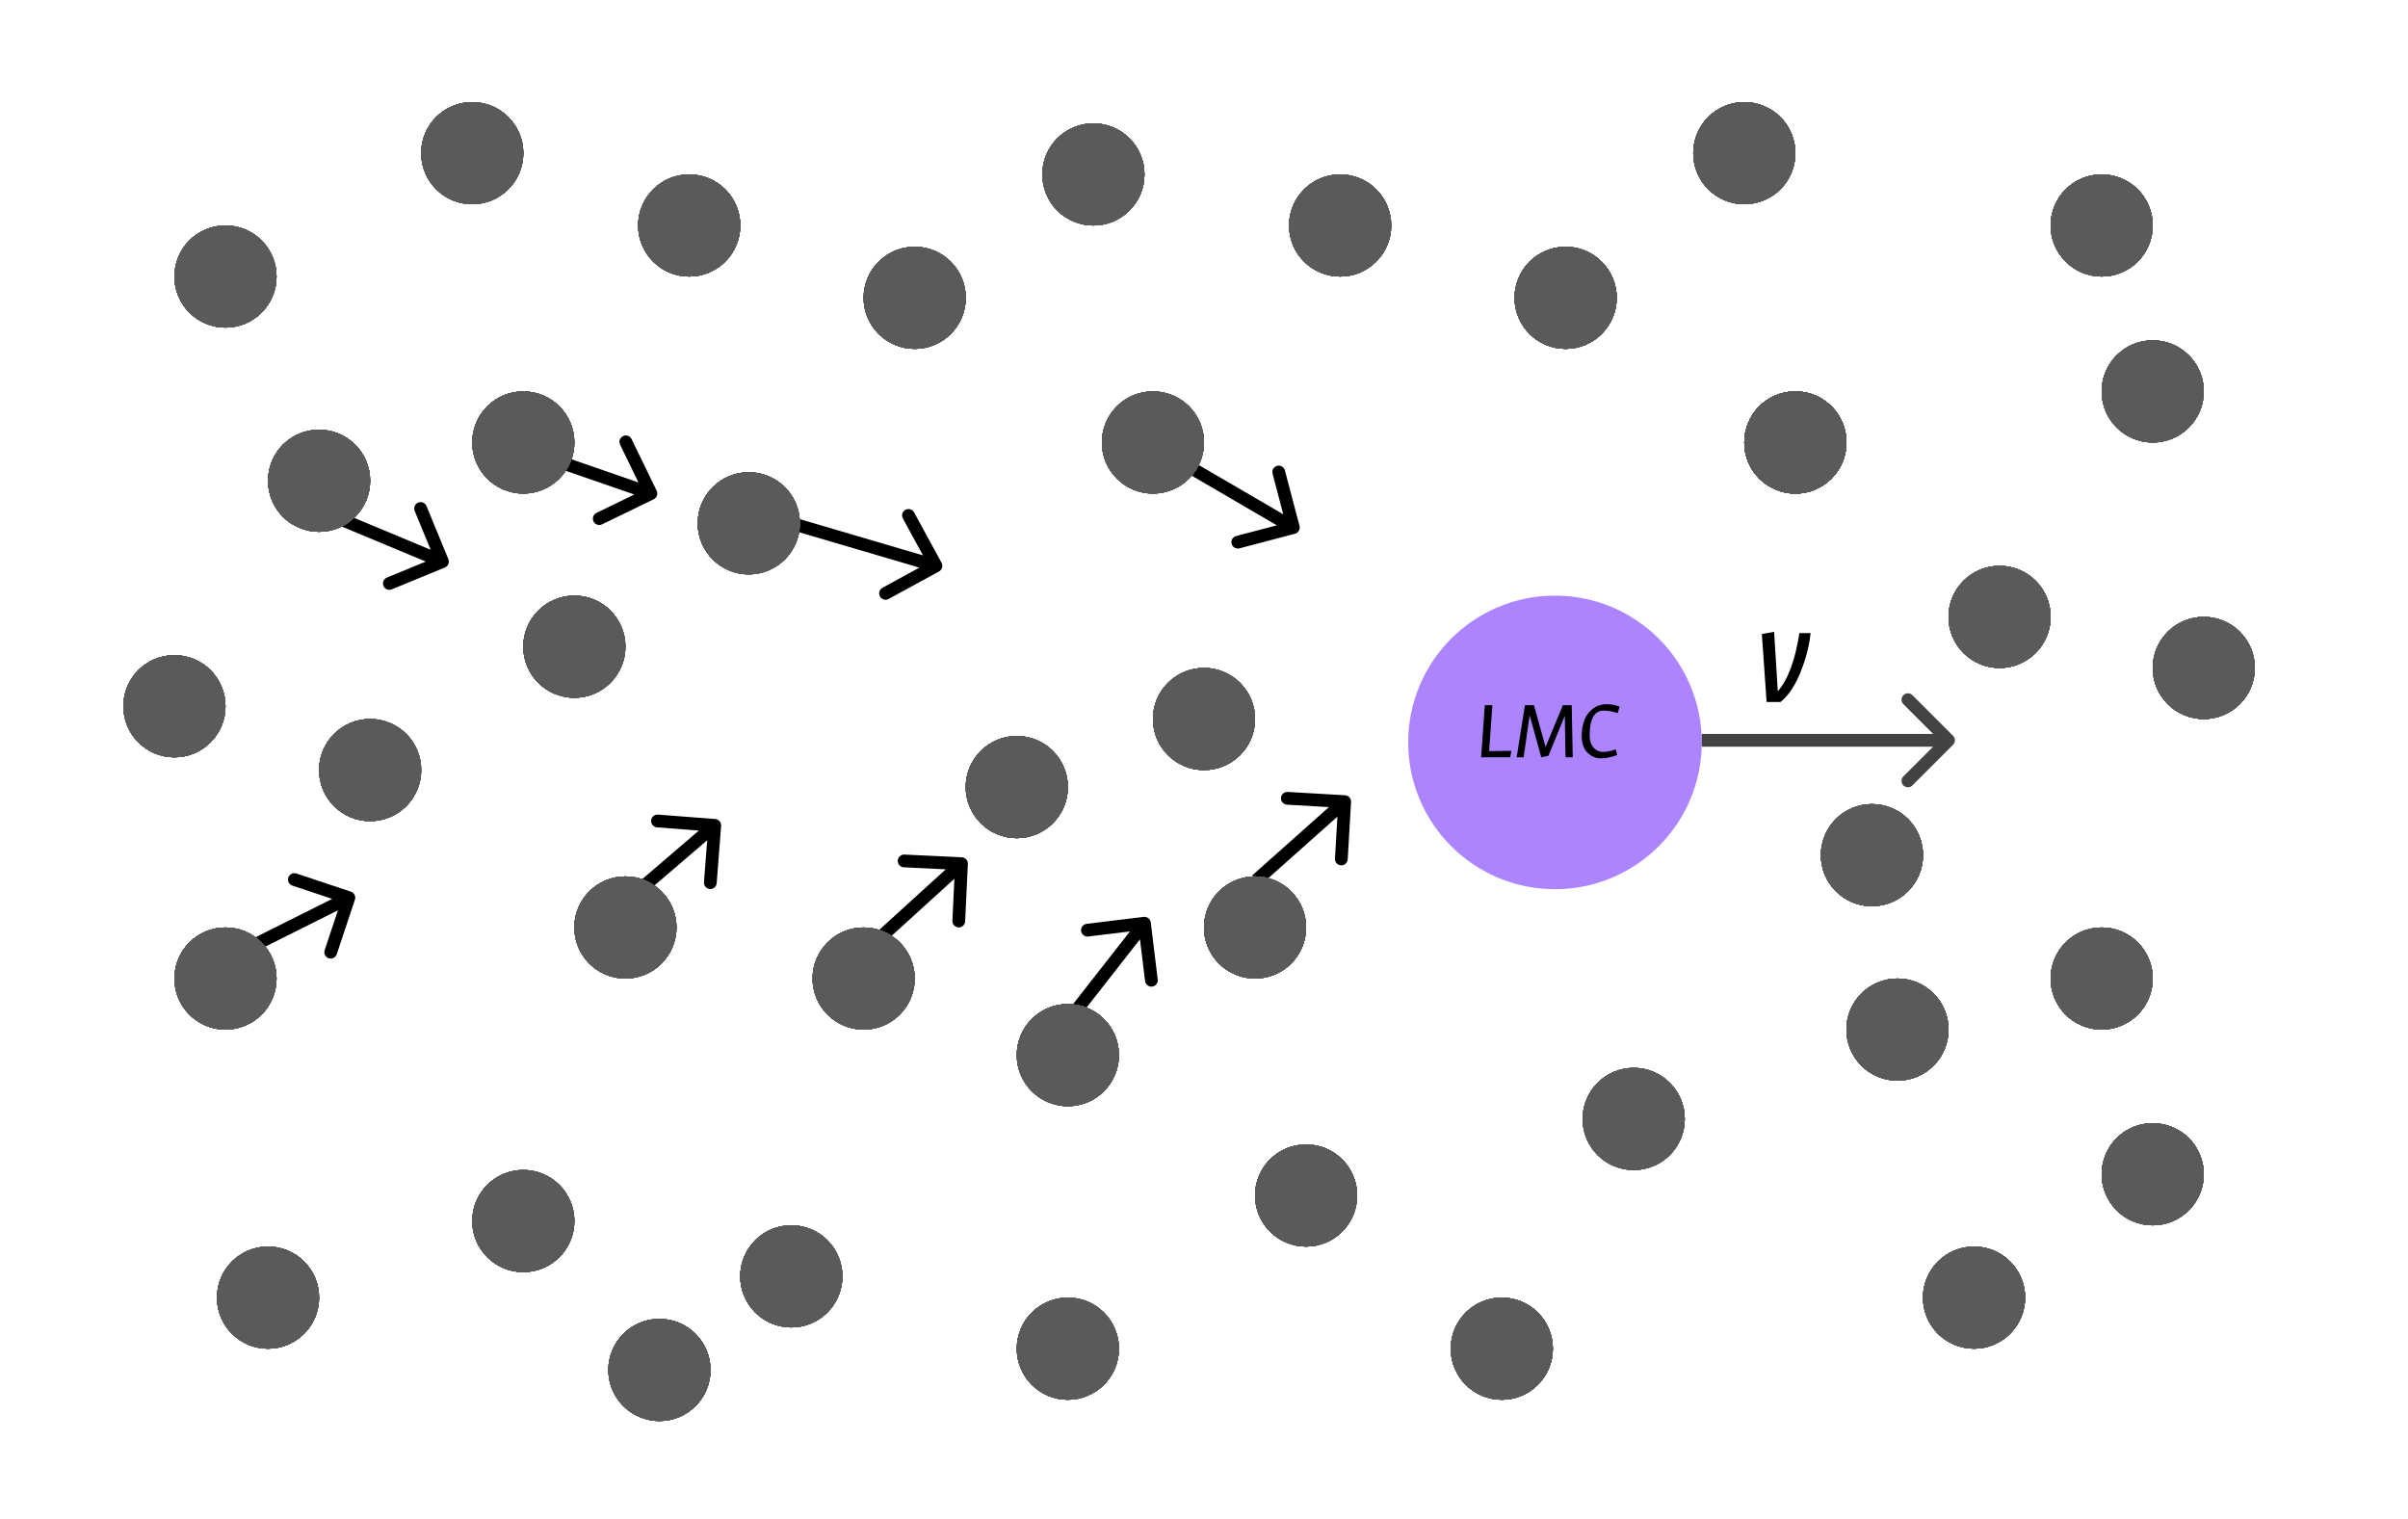 <svg width="566" height="357" viewBox="0 0 566 357" fill="none" xmlns="http://www.w3.org/2000/svg">
<rect width="566" height="357" fill="white"/>
<path d="M304.382 125.451C305.183 125.24 305.661 124.419 305.451 123.618L302.015 110.563C301.804 109.762 300.984 109.283 300.183 109.494C299.381 109.705 298.903 110.525 299.114 111.326L302.168 122.931L290.563 125.985C289.762 126.196 289.283 127.016 289.494 127.817C289.705 128.619 290.525 129.097 291.326 128.886L304.382 125.451ZM279.244 111.296L303.244 125.296L304.756 122.704L280.756 108.704L279.244 111.296Z" fill="black"/>
<path d="M317.563 188.505C317.611 187.678 316.98 186.969 316.153 186.921L302.676 186.138C301.848 186.09 301.139 186.721 301.091 187.548C301.043 188.375 301.675 189.085 302.502 189.133L314.481 189.829L313.785 201.809C313.737 202.636 314.369 203.345 315.196 203.393C316.023 203.441 316.732 202.81 316.78 201.983L317.563 188.505ZM296.31 208.013L317.063 189.539L315.068 187.298L294.315 205.772L296.31 208.013Z" fill="black"/>
<path d="M220.718 134.317C221.446 133.92 221.714 133.009 221.317 132.282L214.852 120.43C214.456 119.703 213.544 119.435 212.817 119.832C212.09 120.228 211.822 121.139 212.219 121.867L217.965 132.401L207.43 138.148C206.703 138.544 206.435 139.456 206.832 140.183C207.228 140.91 208.139 141.178 208.867 140.781L220.718 134.317ZM185.577 124.439L219.577 134.439L220.423 131.561L186.423 121.561L185.577 124.439Z" fill="black"/>
<path d="M270.489 216.818C270.389 215.996 269.641 215.411 268.818 215.511L255.418 217.145C254.595 217.246 254.01 217.993 254.11 218.816C254.211 219.638 254.959 220.223 255.781 220.123L267.693 218.671L269.145 230.582C269.246 231.405 269.993 231.99 270.816 231.89C271.638 231.789 272.223 231.041 272.123 230.219L270.489 216.818ZM252.181 240.924L270.181 217.924L267.819 216.076L249.819 239.076L252.181 240.924Z" fill="black"/>
<path d="M227.498 203.071C227.538 202.244 226.899 201.541 226.071 201.502L212.587 200.86C211.759 200.82 211.056 201.459 211.017 202.287C210.978 203.114 211.616 203.817 212.444 203.856L224.43 204.427L223.86 216.413C223.82 217.241 224.459 217.944 225.287 217.983C226.114 218.022 226.817 217.384 226.856 216.556L227.498 203.071ZM205.009 224.11L227.009 204.11L224.991 201.89L202.991 221.89L205.009 224.11Z" fill="black"/>
<path d="M169.496 194.115C169.559 193.289 168.941 192.568 168.115 192.504L154.655 191.469C153.829 191.405 153.108 192.024 153.044 192.85C152.981 193.676 153.599 194.397 154.425 194.46L166.389 195.381L165.469 207.345C165.405 208.171 166.024 208.892 166.85 208.956C167.676 209.019 168.397 208.401 168.46 207.575L169.496 194.115ZM147.976 213.139L168.976 195.139L167.024 192.861L146.024 210.861L147.976 213.139Z" fill="black"/>
<path d="M153.655 117.349C154.401 116.987 154.711 116.09 154.349 115.345L148.451 103.201C148.089 102.456 147.192 102.145 146.446 102.507C145.701 102.869 145.391 103.767 145.753 104.512L150.995 115.306L140.201 120.549C139.456 120.911 139.145 121.808 139.507 122.554C139.869 123.299 140.767 123.609 141.512 123.247L153.655 117.349ZM126.509 108.417L152.509 117.417L153.491 114.583L127.491 105.583L126.509 108.417Z" fill="black"/>
<path d="M104.571 133.387C105.337 133.072 105.702 132.195 105.387 131.429L100.247 118.946C99.931 118.18 99.055 117.814 98.289 118.13C97.523 118.445 97.157 119.322 97.473 120.088L102.042 131.184L90.946 135.753C90.18 136.069 89.814 136.945 90.13 137.711C90.445 138.477 91.322 138.843 92.088 138.527L104.571 133.387ZM79.423 123.385L103.423 133.385L104.577 130.615L80.577 120.615L79.423 123.385Z" fill="black"/>
<path d="M83.423 211.474C83.685 210.688 83.26 209.839 82.474 209.577L69.667 205.308C68.881 205.046 68.032 205.471 67.77 206.257C67.508 207.042 67.933 207.892 68.718 208.154L80.103 211.949L76.308 223.333C76.046 224.119 76.471 224.968 77.257 225.23C78.043 225.492 78.892 225.067 79.154 224.282L83.423 211.474ZM60.671 223.342L82.671 212.342L81.329 209.658L59.329 220.658L60.671 223.342Z" fill="black"/>
<circle cx="251" cy="248" r="12" fill="#5A5A5A"/>
<circle cx="251" cy="248" r="12" fill="#5A5A5A"/>
<circle cx="251" cy="248" r="12" fill="#5A5A5A"/>
<circle cx="251" cy="248" r="12" fill="#5A5A5A"/>
<circle cx="251" cy="248" r="12" fill="#5A5A5A"/>
<circle cx="251" cy="248" r="12" fill="#5A5A5A"/>
<circle cx="251" cy="248" r="12" fill="#5A5A5A"/>
<circle cx="251" cy="248" r="12" fill="#5A5A5A"/>
<circle cx="251" cy="248" r="12" fill="#5A5A5A"/>
<circle cx="251" cy="248" r="12" fill="#5A5A5A"/>
<circle cx="203" cy="230" r="12" fill="#5A5A5A"/>
<circle cx="203" cy="230" r="12" fill="#5A5A5A"/>
<circle cx="203" cy="230" r="12" fill="#5A5A5A"/>
<circle cx="203" cy="230" r="12" fill="#5A5A5A"/>
<circle cx="203" cy="230" r="12" fill="#5A5A5A"/>
<circle cx="203" cy="230" r="12" fill="#5A5A5A"/>
<circle cx="203" cy="230" r="12" fill="#5A5A5A"/>
<circle cx="203" cy="230" r="12" fill="#5A5A5A"/>
<circle cx="203" cy="230" r="12" fill="#5A5A5A"/>
<circle cx="203" cy="230" r="12" fill="#5A5A5A"/>
<circle cx="422" cy="104" r="12" fill="#5A5A5A"/>
<circle cx="422" cy="104" r="12" fill="#5A5A5A"/>
<circle cx="422" cy="104" r="12" fill="#5A5A5A"/>
<circle cx="422" cy="104" r="12" fill="#5A5A5A"/>
<circle cx="422" cy="104" r="12" fill="#5A5A5A"/>
<circle cx="422" cy="104" r="12" fill="#5A5A5A"/>
<circle cx="422" cy="104" r="12" fill="#5A5A5A"/>
<circle cx="422" cy="104" r="12" fill="#5A5A5A"/>
<circle cx="422" cy="104" r="12" fill="#5A5A5A"/>
<circle cx="422" cy="104" r="12" fill="#5A5A5A"/>
<circle cx="63" cy="305" r="12" fill="#5A5A5A"/>
<circle cx="63" cy="305" r="12" fill="#5A5A5A"/>
<circle cx="63" cy="305" r="12" fill="#5A5A5A"/>
<circle cx="63" cy="305" r="12" fill="#5A5A5A"/>
<circle cx="63" cy="305" r="12" fill="#5A5A5A"/>
<circle cx="63" cy="305" r="12" fill="#5A5A5A"/>
<circle cx="63" cy="305" r="12" fill="#5A5A5A"/>
<circle cx="63" cy="305" r="12" fill="#5A5A5A"/>
<circle cx="63" cy="305" r="12" fill="#5A5A5A"/>
<circle cx="63" cy="305" r="12" fill="#5A5A5A"/>
<circle cx="422" cy="104" r="12" fill="#5A5A5A"/>
<circle cx="422" cy="104" r="12" fill="#5A5A5A"/>
<circle cx="422" cy="104" r="12" fill="#5A5A5A"/>
<circle cx="422" cy="104" r="12" fill="#5A5A5A"/>
<circle cx="422" cy="104" r="12" fill="#5A5A5A"/>
<circle cx="422" cy="104" r="12" fill="#5A5A5A"/>
<circle cx="422" cy="104" r="12" fill="#5A5A5A"/>
<circle cx="422" cy="104" r="12" fill="#5A5A5A"/>
<circle cx="422" cy="104" r="12" fill="#5A5A5A"/>
<circle cx="422" cy="104" r="12" fill="#5A5A5A"/>
<circle cx="422" cy="104" r="12" fill="#5A5A5A"/>
<circle cx="422" cy="104" r="12" fill="#5A5A5A"/>
<circle cx="422" cy="104" r="12" fill="#5A5A5A"/>
<circle cx="422" cy="104" r="12" fill="#5A5A5A"/>
<circle cx="422" cy="104" r="12" fill="#5A5A5A"/>
<circle cx="422" cy="104" r="12" fill="#5A5A5A"/>
<circle cx="422" cy="104" r="12" fill="#5A5A5A"/>
<circle cx="422" cy="104" r="12" fill="#5A5A5A"/>
<circle cx="422" cy="104" r="12" fill="#5A5A5A"/>
<circle cx="422" cy="104" r="12" fill="#5A5A5A"/>
<circle cx="506" cy="276" r="12" fill="#5A5A5A"/>
<circle cx="506" cy="276" r="12" fill="#5A5A5A"/>
<circle cx="506" cy="276" r="12" fill="#5A5A5A"/>
<circle cx="506" cy="276" r="12" fill="#5A5A5A"/>
<circle cx="506" cy="276" r="12" fill="#5A5A5A"/>
<circle cx="506" cy="276" r="12" fill="#5A5A5A"/>
<circle cx="506" cy="276" r="12" fill="#5A5A5A"/>
<circle cx="506" cy="276" r="12" fill="#5A5A5A"/>
<circle cx="506" cy="276" r="12" fill="#5A5A5A"/>
<circle cx="506" cy="276" r="12" fill="#5A5A5A"/>
<circle cx="494" cy="230" r="12" fill="#5A5A5A"/>
<circle cx="494" cy="230" r="12" fill="#5A5A5A"/>
<circle cx="494" cy="230" r="12" fill="#5A5A5A"/>
<circle cx="494" cy="230" r="12" fill="#5A5A5A"/>
<circle cx="494" cy="230" r="12" fill="#5A5A5A"/>
<circle cx="494" cy="230" r="12" fill="#5A5A5A"/>
<circle cx="494" cy="230" r="12" fill="#5A5A5A"/>
<circle cx="494" cy="230" r="12" fill="#5A5A5A"/>
<circle cx="494" cy="230" r="12" fill="#5A5A5A"/>
<circle cx="494" cy="230" r="12" fill="#5A5A5A"/>
<circle cx="446" cy="242" r="12" fill="#5A5A5A"/>
<circle cx="446" cy="242" r="12" fill="#5A5A5A"/>
<circle cx="446" cy="242" r="12" fill="#5A5A5A"/>
<circle cx="446" cy="242" r="12" fill="#5A5A5A"/>
<circle cx="446" cy="242" r="12" fill="#5A5A5A"/>
<circle cx="446" cy="242" r="12" fill="#5A5A5A"/>
<circle cx="446" cy="242" r="12" fill="#5A5A5A"/>
<circle cx="446" cy="242" r="12" fill="#5A5A5A"/>
<circle cx="446" cy="242" r="12" fill="#5A5A5A"/>
<circle cx="446" cy="242" r="12" fill="#5A5A5A"/>
<circle cx="464" cy="305" r="12" fill="#5A5A5A"/>
<circle cx="464" cy="305" r="12" fill="#5A5A5A"/>
<circle cx="464" cy="305" r="12" fill="#5A5A5A"/>
<circle cx="464" cy="305" r="12" fill="#5A5A5A"/>
<circle cx="464" cy="305" r="12" fill="#5A5A5A"/>
<circle cx="464" cy="305" r="12" fill="#5A5A5A"/>
<circle cx="464" cy="305" r="12" fill="#5A5A5A"/>
<circle cx="464" cy="305" r="12" fill="#5A5A5A"/>
<circle cx="464" cy="305" r="12" fill="#5A5A5A"/>
<circle cx="464" cy="305" r="12" fill="#5A5A5A"/>
<circle cx="353" cy="317" r="12" fill="#5A5A5A"/>
<circle cx="353" cy="317" r="12" fill="#5A5A5A"/>
<circle cx="353" cy="317" r="12" fill="#5A5A5A"/>
<circle cx="353" cy="317" r="12" fill="#5A5A5A"/>
<circle cx="353" cy="317" r="12" fill="#5A5A5A"/>
<circle cx="353" cy="317" r="12" fill="#5A5A5A"/>
<circle cx="353" cy="317" r="12" fill="#5A5A5A"/>
<circle cx="353" cy="317" r="12" fill="#5A5A5A"/>
<circle cx="353" cy="317" r="12" fill="#5A5A5A"/>
<circle cx="353" cy="317" r="12" fill="#5A5A5A"/>
<circle cx="307" cy="281" r="12" fill="#5A5A5A"/>
<circle cx="307" cy="281" r="12" fill="#5A5A5A"/>
<circle cx="307" cy="281" r="12" fill="#5A5A5A"/>
<circle cx="307" cy="281" r="12" fill="#5A5A5A"/>
<circle cx="307" cy="281" r="12" fill="#5A5A5A"/>
<circle cx="307" cy="281" r="12" fill="#5A5A5A"/>
<circle cx="307" cy="281" r="12" fill="#5A5A5A"/>
<circle cx="307" cy="281" r="12" fill="#5A5A5A"/>
<circle cx="307" cy="281" r="12" fill="#5A5A5A"/>
<circle cx="307" cy="281" r="12" fill="#5A5A5A"/>
<circle cx="251" cy="317" r="12" fill="#5A5A5A"/>
<circle cx="251" cy="317" r="12" fill="#5A5A5A"/>
<circle cx="251" cy="317" r="12" fill="#5A5A5A"/>
<circle cx="251" cy="317" r="12" fill="#5A5A5A"/>
<circle cx="251" cy="317" r="12" fill="#5A5A5A"/>
<circle cx="251" cy="317" r="12" fill="#5A5A5A"/>
<circle cx="251" cy="317" r="12" fill="#5A5A5A"/>
<circle cx="251" cy="317" r="12" fill="#5A5A5A"/>
<circle cx="251" cy="317" r="12" fill="#5A5A5A"/>
<circle cx="251" cy="317" r="12" fill="#5A5A5A"/>
<circle cx="186" cy="300" r="12" fill="#5A5A5A"/>
<circle cx="186" cy="300" r="12" fill="#5A5A5A"/>
<circle cx="186" cy="300" r="12" fill="#5A5A5A"/>
<circle cx="186" cy="300" r="12" fill="#5A5A5A"/>
<circle cx="186" cy="300" r="12" fill="#5A5A5A"/>
<circle cx="186" cy="300" r="12" fill="#5A5A5A"/>
<circle cx="186" cy="300" r="12" fill="#5A5A5A"/>
<circle cx="186" cy="300" r="12" fill="#5A5A5A"/>
<circle cx="186" cy="300" r="12" fill="#5A5A5A"/>
<circle cx="186" cy="300" r="12" fill="#5A5A5A"/>
<circle cx="155" cy="322" r="12" fill="#5A5A5A"/>
<circle cx="155" cy="322" r="12" fill="#5A5A5A"/>
<circle cx="155" cy="322" r="12" fill="#5A5A5A"/>
<circle cx="155" cy="322" r="12" fill="#5A5A5A"/>
<circle cx="155" cy="322" r="12" fill="#5A5A5A"/>
<circle cx="155" cy="322" r="12" fill="#5A5A5A"/>
<circle cx="155" cy="322" r="12" fill="#5A5A5A"/>
<circle cx="155" cy="322" r="12" fill="#5A5A5A"/>
<circle cx="155" cy="322" r="12" fill="#5A5A5A"/>
<circle cx="155" cy="322" r="12" fill="#5A5A5A"/>
<circle cx="123" cy="287" r="12" fill="#5A5A5A"/>
<circle cx="123" cy="287" r="12" fill="#5A5A5A"/>
<circle cx="123" cy="287" r="12" fill="#5A5A5A"/>
<circle cx="123" cy="287" r="12" fill="#5A5A5A"/>
<circle cx="123" cy="287" r="12" fill="#5A5A5A"/>
<circle cx="123" cy="287" r="12" fill="#5A5A5A"/>
<circle cx="123" cy="287" r="12" fill="#5A5A5A"/>
<circle cx="123" cy="287" r="12" fill="#5A5A5A"/>
<circle cx="123" cy="287" r="12" fill="#5A5A5A"/>
<circle cx="123" cy="287" r="12" fill="#5A5A5A"/>
<circle cx="494" cy="53" r="12" fill="#5A5A5A"/>
<circle cx="494" cy="53" r="12" fill="#5A5A5A"/>
<circle cx="494" cy="53" r="12" fill="#5A5A5A"/>
<circle cx="494" cy="53" r="12" fill="#5A5A5A"/>
<circle cx="494" cy="53" r="12" fill="#5A5A5A"/>
<circle cx="494" cy="53" r="12" fill="#5A5A5A"/>
<circle cx="494" cy="53" r="12" fill="#5A5A5A"/>
<circle cx="494" cy="53" r="12" fill="#5A5A5A"/>
<circle cx="494" cy="53" r="12" fill="#5A5A5A"/>
<circle cx="494" cy="53" r="12" fill="#5A5A5A"/>
<circle cx="384" cy="263" r="12" fill="#5A5A5A"/>
<circle cx="384" cy="263" r="12" fill="#5A5A5A"/>
<circle cx="384" cy="263" r="12" fill="#5A5A5A"/>
<circle cx="384" cy="263" r="12" fill="#5A5A5A"/>
<circle cx="384" cy="263" r="12" fill="#5A5A5A"/>
<circle cx="384" cy="263" r="12" fill="#5A5A5A"/>
<circle cx="384" cy="263" r="12" fill="#5A5A5A"/>
<circle cx="384" cy="263" r="12" fill="#5A5A5A"/>
<circle cx="384" cy="263" r="12" fill="#5A5A5A"/>
<circle cx="384" cy="263" r="12" fill="#5A5A5A"/>
<circle cx="440" cy="201" r="12" fill="#5A5A5A"/>
<circle cx="440" cy="201" r="12" fill="#5A5A5A"/>
<circle cx="440" cy="201" r="12" fill="#5A5A5A"/>
<circle cx="440" cy="201" r="12" fill="#5A5A5A"/>
<circle cx="440" cy="201" r="12" fill="#5A5A5A"/>
<circle cx="440" cy="201" r="12" fill="#5A5A5A"/>
<circle cx="440" cy="201" r="12" fill="#5A5A5A"/>
<circle cx="440" cy="201" r="12" fill="#5A5A5A"/>
<circle cx="440" cy="201" r="12" fill="#5A5A5A"/>
<circle cx="440" cy="201" r="12" fill="#5A5A5A"/>
<circle cx="518" cy="157" r="12" fill="#5A5A5A"/>
<circle cx="518" cy="157" r="12" fill="#5A5A5A"/>
<circle cx="518" cy="157" r="12" fill="#5A5A5A"/>
<circle cx="518" cy="157" r="12" fill="#5A5A5A"/>
<circle cx="518" cy="157" r="12" fill="#5A5A5A"/>
<circle cx="518" cy="157" r="12" fill="#5A5A5A"/>
<circle cx="518" cy="157" r="12" fill="#5A5A5A"/>
<circle cx="518" cy="157" r="12" fill="#5A5A5A"/>
<circle cx="518" cy="157" r="12" fill="#5A5A5A"/>
<circle cx="518" cy="157" r="12" fill="#5A5A5A"/>
<circle cx="506" cy="92" r="12" fill="#5A5A5A"/>
<circle cx="506" cy="92" r="12" fill="#5A5A5A"/>
<circle cx="506" cy="92" r="12" fill="#5A5A5A"/>
<circle cx="506" cy="92" r="12" fill="#5A5A5A"/>
<circle cx="506" cy="92" r="12" fill="#5A5A5A"/>
<circle cx="506" cy="92" r="12" fill="#5A5A5A"/>
<circle cx="506" cy="92" r="12" fill="#5A5A5A"/>
<circle cx="506" cy="92" r="12" fill="#5A5A5A"/>
<circle cx="506" cy="92" r="12" fill="#5A5A5A"/>
<circle cx="506" cy="92" r="12" fill="#5A5A5A"/>
<circle cx="87" cy="181" r="12" fill="#5A5A5A"/>
<circle cx="87" cy="181" r="12" fill="#5A5A5A"/>
<circle cx="87" cy="181" r="12" fill="#5A5A5A"/>
<circle cx="87" cy="181" r="12" fill="#5A5A5A"/>
<circle cx="87" cy="181" r="12" fill="#5A5A5A"/>
<circle cx="87" cy="181" r="12" fill="#5A5A5A"/>
<circle cx="87" cy="181" r="12" fill="#5A5A5A"/>
<circle cx="87" cy="181" r="12" fill="#5A5A5A"/>
<circle cx="87" cy="181" r="12" fill="#5A5A5A"/>
<circle cx="87" cy="181" r="12" fill="#5A5A5A"/>
<circle cx="41" cy="166" r="12" fill="#5A5A5A"/>
<circle cx="41" cy="166" r="12" fill="#5A5A5A"/>
<circle cx="41" cy="166" r="12" fill="#5A5A5A"/>
<circle cx="41" cy="166" r="12" fill="#5A5A5A"/>
<circle cx="41" cy="166" r="12" fill="#5A5A5A"/>
<circle cx="41" cy="166" r="12" fill="#5A5A5A"/>
<circle cx="41" cy="166" r="12" fill="#5A5A5A"/>
<circle cx="41" cy="166" r="12" fill="#5A5A5A"/>
<circle cx="41" cy="166" r="12" fill="#5A5A5A"/>
<circle cx="41" cy="166" r="12" fill="#5A5A5A"/>
<circle cx="53" cy="230" r="12" fill="#5A5A5A"/>
<circle cx="53" cy="230" r="12" fill="#5A5A5A"/>
<circle cx="53" cy="230" r="12" fill="#5A5A5A"/>
<circle cx="53" cy="230" r="12" fill="#5A5A5A"/>
<circle cx="53" cy="230" r="12" fill="#5A5A5A"/>
<circle cx="53" cy="230" r="12" fill="#5A5A5A"/>
<circle cx="53" cy="230" r="12" fill="#5A5A5A"/>
<circle cx="53" cy="230" r="12" fill="#5A5A5A"/>
<circle cx="53" cy="230" r="12" fill="#5A5A5A"/>
<circle cx="53" cy="230" r="12" fill="#5A5A5A"/>
<circle cx="147" cy="218" r="12" fill="#5A5A5A"/>
<circle cx="147" cy="218" r="12" fill="#5A5A5A"/>
<circle cx="147" cy="218" r="12" fill="#5A5A5A"/>
<circle cx="147" cy="218" r="12" fill="#5A5A5A"/>
<circle cx="147" cy="218" r="12" fill="#5A5A5A"/>
<circle cx="147" cy="218" r="12" fill="#5A5A5A"/>
<circle cx="147" cy="218" r="12" fill="#5A5A5A"/>
<circle cx="147" cy="218" r="12" fill="#5A5A5A"/>
<circle cx="147" cy="218" r="12" fill="#5A5A5A"/>
<circle cx="147" cy="218" r="12" fill="#5A5A5A"/>
<circle cx="135" cy="152" r="12" fill="#5A5A5A"/>
<circle cx="135" cy="152" r="12" fill="#5A5A5A"/>
<circle cx="135" cy="152" r="12" fill="#5A5A5A"/>
<circle cx="135" cy="152" r="12" fill="#5A5A5A"/>
<circle cx="135" cy="152" r="12" fill="#5A5A5A"/>
<circle cx="135" cy="152" r="12" fill="#5A5A5A"/>
<circle cx="135" cy="152" r="12" fill="#5A5A5A"/>
<circle cx="135" cy="152" r="12" fill="#5A5A5A"/>
<circle cx="135" cy="152" r="12" fill="#5A5A5A"/>
<circle cx="135" cy="152" r="12" fill="#5A5A5A"/>
<circle cx="111" cy="36" r="12" fill="#5A5A5A"/>
<circle cx="111" cy="36" r="12" fill="#5A5A5A"/>
<circle cx="111" cy="36" r="12" fill="#5A5A5A"/>
<circle cx="111" cy="36" r="12" fill="#5A5A5A"/>
<circle cx="111" cy="36" r="12" fill="#5A5A5A"/>
<circle cx="111" cy="36" r="12" fill="#5A5A5A"/>
<circle cx="111" cy="36" r="12" fill="#5A5A5A"/>
<circle cx="111" cy="36" r="12" fill="#5A5A5A"/>
<circle cx="111" cy="36" r="12" fill="#5A5A5A"/>
<circle cx="111" cy="36" r="12" fill="#5A5A5A"/>
<circle cx="295" cy="218" r="12" fill="#5A5A5A"/>
<circle cx="295" cy="218" r="12" fill="#5A5A5A"/>
<circle cx="295" cy="218" r="12" fill="#5A5A5A"/>
<circle cx="295" cy="218" r="12" fill="#5A5A5A"/>
<circle cx="295" cy="218" r="12" fill="#5A5A5A"/>
<circle cx="295" cy="218" r="12" fill="#5A5A5A"/>
<circle cx="295" cy="218" r="12" fill="#5A5A5A"/>
<circle cx="295" cy="218" r="12" fill="#5A5A5A"/>
<circle cx="295" cy="218" r="12" fill="#5A5A5A"/>
<circle cx="295" cy="218" r="12" fill="#5A5A5A"/>
<circle cx="283" cy="169" r="12" fill="#5A5A5A"/>
<circle cx="283" cy="169" r="12" fill="#5A5A5A"/>
<circle cx="283" cy="169" r="12" fill="#5A5A5A"/>
<circle cx="283" cy="169" r="12" fill="#5A5A5A"/>
<circle cx="283" cy="169" r="12" fill="#5A5A5A"/>
<circle cx="283" cy="169" r="12" fill="#5A5A5A"/>
<circle cx="283" cy="169" r="12" fill="#5A5A5A"/>
<circle cx="283" cy="169" r="12" fill="#5A5A5A"/>
<circle cx="283" cy="169" r="12" fill="#5A5A5A"/>
<circle cx="283" cy="169" r="12" fill="#5A5A5A"/>
<circle cx="239" cy="185" r="12" fill="#5A5A5A"/>
<circle cx="239" cy="185" r="12" fill="#5A5A5A"/>
<circle cx="239" cy="185" r="12" fill="#5A5A5A"/>
<circle cx="239" cy="185" r="12" fill="#5A5A5A"/>
<circle cx="239" cy="185" r="12" fill="#5A5A5A"/>
<circle cx="239" cy="185" r="12" fill="#5A5A5A"/>
<circle cx="239" cy="185" r="12" fill="#5A5A5A"/>
<circle cx="239" cy="185" r="12" fill="#5A5A5A"/>
<circle cx="239" cy="185" r="12" fill="#5A5A5A"/>
<circle cx="239" cy="185" r="12" fill="#5A5A5A"/>
<circle cx="470" cy="145" r="12" fill="#5A5A5A"/>
<circle cx="470" cy="145" r="12" fill="#5A5A5A"/>
<circle cx="470" cy="145" r="12" fill="#5A5A5A"/>
<circle cx="470" cy="145" r="12" fill="#5A5A5A"/>
<circle cx="470" cy="145" r="12" fill="#5A5A5A"/>
<circle cx="470" cy="145" r="12" fill="#5A5A5A"/>
<circle cx="470" cy="145" r="12" fill="#5A5A5A"/>
<circle cx="470" cy="145" r="12" fill="#5A5A5A"/>
<circle cx="470" cy="145" r="12" fill="#5A5A5A"/>
<circle cx="470" cy="145" r="12" fill="#5A5A5A"/>
<circle cx="162" cy="53" r="12" fill="#5A5A5A"/>
<circle cx="162" cy="53" r="12" fill="#5A5A5A"/>
<circle cx="162" cy="53" r="12" fill="#5A5A5A"/>
<circle cx="162" cy="53" r="12" fill="#5A5A5A"/>
<circle cx="162" cy="53" r="12" fill="#5A5A5A"/>
<circle cx="162" cy="53" r="12" fill="#5A5A5A"/>
<circle cx="162" cy="53" r="12" fill="#5A5A5A"/>
<circle cx="162" cy="53" r="12" fill="#5A5A5A"/>
<circle cx="162" cy="53" r="12" fill="#5A5A5A"/>
<circle cx="162" cy="53" r="12" fill="#5A5A5A"/>
<circle cx="123" cy="104" r="12" fill="#5A5A5A"/>
<circle cx="123" cy="104" r="12" fill="#5A5A5A"/>
<circle cx="123" cy="104" r="12" fill="#5A5A5A"/>
<circle cx="123" cy="104" r="12" fill="#5A5A5A"/>
<circle cx="123" cy="104" r="12" fill="#5A5A5A"/>
<circle cx="123" cy="104" r="12" fill="#5A5A5A"/>
<circle cx="123" cy="104" r="12" fill="#5A5A5A"/>
<circle cx="123" cy="104" r="12" fill="#5A5A5A"/>
<circle cx="123" cy="104" r="12" fill="#5A5A5A"/>
<circle cx="123" cy="104" r="12" fill="#5A5A5A"/>
<circle cx="410" cy="36" r="12" fill="#5A5A5A"/>
<circle cx="410" cy="36" r="12" fill="#5A5A5A"/>
<circle cx="410" cy="36" r="12" fill="#5A5A5A"/>
<circle cx="410" cy="36" r="12" fill="#5A5A5A"/>
<circle cx="410" cy="36" r="12" fill="#5A5A5A"/>
<circle cx="410" cy="36" r="12" fill="#5A5A5A"/>
<circle cx="410" cy="36" r="12" fill="#5A5A5A"/>
<circle cx="410" cy="36" r="12" fill="#5A5A5A"/>
<circle cx="410" cy="36" r="12" fill="#5A5A5A"/>
<circle cx="410" cy="36" r="12" fill="#5A5A5A"/>
<circle cx="53" cy="65" r="12" fill="#5A5A5A"/>
<circle cx="53" cy="65" r="12" fill="#5A5A5A"/>
<circle cx="53" cy="65" r="12" fill="#5A5A5A"/>
<circle cx="53" cy="65" r="12" fill="#5A5A5A"/>
<circle cx="53" cy="65" r="12" fill="#5A5A5A"/>
<circle cx="53" cy="65" r="12" fill="#5A5A5A"/>
<circle cx="53" cy="65" r="12" fill="#5A5A5A"/>
<circle cx="53" cy="65" r="12" fill="#5A5A5A"/>
<circle cx="53" cy="65" r="12" fill="#5A5A5A"/>
<circle cx="53" cy="65" r="12" fill="#5A5A5A"/>
<circle cx="368" cy="70" r="12" fill="#5A5A5A"/>
<circle cx="368" cy="70" r="12" fill="#5A5A5A"/>
<circle cx="368" cy="70" r="12" fill="#5A5A5A"/>
<circle cx="368" cy="70" r="12" fill="#5A5A5A"/>
<circle cx="368" cy="70" r="12" fill="#5A5A5A"/>
<circle cx="368" cy="70" r="12" fill="#5A5A5A"/>
<circle cx="368" cy="70" r="12" fill="#5A5A5A"/>
<circle cx="368" cy="70" r="12" fill="#5A5A5A"/>
<circle cx="368" cy="70" r="12" fill="#5A5A5A"/>
<circle cx="368" cy="70" r="12" fill="#5A5A5A"/>
<circle cx="315" cy="53" r="12" fill="#5A5A5A"/>
<circle cx="315" cy="53" r="12" fill="#5A5A5A"/>
<circle cx="315" cy="53" r="12" fill="#5A5A5A"/>
<circle cx="315" cy="53" r="12" fill="#5A5A5A"/>
<circle cx="315" cy="53" r="12" fill="#5A5A5A"/>
<circle cx="315" cy="53" r="12" fill="#5A5A5A"/>
<circle cx="315" cy="53" r="12" fill="#5A5A5A"/>
<circle cx="315" cy="53" r="12" fill="#5A5A5A"/>
<circle cx="315" cy="53" r="12" fill="#5A5A5A"/>
<circle cx="315" cy="53" r="12" fill="#5A5A5A"/>
<circle cx="271" cy="104" r="12" fill="#5A5A5A"/>
<circle cx="271" cy="104" r="12" fill="#5A5A5A"/>
<circle cx="271" cy="104" r="12" fill="#5A5A5A"/>
<circle cx="271" cy="104" r="12" fill="#5A5A5A"/>
<circle cx="271" cy="104" r="12" fill="#5A5A5A"/>
<circle cx="271" cy="104" r="12" fill="#5A5A5A"/>
<circle cx="271" cy="104" r="12" fill="#5A5A5A"/>
<circle cx="271" cy="104" r="12" fill="#5A5A5A"/>
<circle cx="271" cy="104" r="12" fill="#5A5A5A"/>
<circle cx="271" cy="104" r="12" fill="#5A5A5A"/>
<circle cx="215" cy="70" r="12" fill="#5A5A5A"/>
<circle cx="215" cy="70" r="12" fill="#5A5A5A"/>
<circle cx="215" cy="70" r="12" fill="#5A5A5A"/>
<circle cx="215" cy="70" r="12" fill="#5A5A5A"/>
<circle cx="215" cy="70" r="12" fill="#5A5A5A"/>
<circle cx="215" cy="70" r="12" fill="#5A5A5A"/>
<circle cx="215" cy="70" r="12" fill="#5A5A5A"/>
<circle cx="215" cy="70" r="12" fill="#5A5A5A"/>
<circle cx="215" cy="70" r="12" fill="#5A5A5A"/>
<circle cx="215" cy="70" r="12" fill="#5A5A5A"/>
<circle cx="176" cy="123" r="12" fill="#5A5A5A"/>
<circle cx="176" cy="123" r="12" fill="#5A5A5A"/>
<circle cx="176" cy="123" r="12" fill="#5A5A5A"/>
<circle cx="176" cy="123" r="12" fill="#5A5A5A"/>
<circle cx="176" cy="123" r="12" fill="#5A5A5A"/>
<circle cx="176" cy="123" r="12" fill="#5A5A5A"/>
<circle cx="176" cy="123" r="12" fill="#5A5A5A"/>
<circle cx="176" cy="123" r="12" fill="#5A5A5A"/>
<circle cx="176" cy="123" r="12" fill="#5A5A5A"/>
<circle cx="176" cy="123" r="12" fill="#5A5A5A"/>
<circle cx="257" cy="41" r="12" fill="#5A5A5A"/>
<circle cx="257" cy="41" r="12" fill="#5A5A5A"/>
<circle cx="257" cy="41" r="12" fill="#5A5A5A"/>
<circle cx="257" cy="41" r="12" fill="#5A5A5A"/>
<circle cx="257" cy="41" r="12" fill="#5A5A5A"/>
<circle cx="257" cy="41" r="12" fill="#5A5A5A"/>
<circle cx="257" cy="41" r="12" fill="#5A5A5A"/>
<circle cx="257" cy="41" r="12" fill="#5A5A5A"/>
<circle cx="257" cy="41" r="12" fill="#5A5A5A"/>
<circle cx="257" cy="41" r="12" fill="#5A5A5A"/>
<circle cx="75" cy="113" r="12" fill="#5A5A5A"/>
<circle cx="75" cy="113" r="12" fill="#5A5A5A"/>
<circle cx="75" cy="113" r="12" fill="#5A5A5A"/>
<circle cx="75" cy="113" r="12" fill="#5A5A5A"/>
<circle cx="75" cy="113" r="12" fill="#5A5A5A"/>
<circle cx="75" cy="113" r="12" fill="#5A5A5A"/>
<circle cx="75" cy="113" r="12" fill="#5A5A5A"/>
<circle cx="75" cy="113" r="12" fill="#5A5A5A"/>
<circle cx="75" cy="113" r="12" fill="#5A5A5A"/>
<circle cx="75" cy="113" r="12" fill="#5A5A5A"/>
<circle cx="365.5" cy="174.5" r="34.5" fill="#AB84FE"/>
<path d="M348.14 178L349 165.76H350.78L350.02 176.54L355.26 176.48L354.96 178H348.14ZM362.27 178L359.55 168.12L358.13 178H356.49L358.43 165.76H360.55L363.29 175.56L367.35 165.76H369.43L369.67 178H367.97L367.81 168.24L363.95 177.66L363.87 177.64V177.66L362.27 178ZM379.782 176.12L380.122 177.46C378.788 177.98 377.508 178.24 376.282 178.24C375.042 178.24 373.982 177.787 373.102 176.88C372.222 175.96 371.782 174.647 371.782 172.94C371.782 171.62 371.982 170.42 372.382 169.34C372.782 168.247 373.435 167.34 374.342 166.62C375.262 165.887 376.368 165.52 377.662 165.52C378.728 165.52 379.742 165.713 380.702 166.1L380.222 167.62C379.062 167.22 377.968 167.02 376.942 167.02C374.795 167.02 373.695 168.9 373.642 172.66C373.628 174.007 373.935 175.027 374.562 175.72C375.202 176.4 375.942 176.74 376.782 176.74C377.635 176.74 378.635 176.533 379.782 176.12Z" fill="black"/>
<path d="M459.061 175.061C459.646 174.475 459.646 173.525 459.061 172.939L449.515 163.393C448.929 162.808 447.979 162.808 447.393 163.393C446.808 163.979 446.808 164.929 447.393 165.515L455.879 174L447.393 182.485C446.808 183.071 446.808 184.021 447.393 184.607C447.979 185.192 448.929 185.192 449.515 184.607L459.061 175.061ZM400 175.5H458V172.5H400V175.5Z" fill="#444343"/>
<path d="M418.516 165H415.24L414.124 149.016L417.004 148.512L417.868 162.48C420.268 159.744 421.96 155.184 422.944 148.8H425.572C425.284 151.728 424.504 154.776 423.232 157.944C421.984 161.088 420.412 163.44 418.516 165Z" fill="black"/>
</svg>
